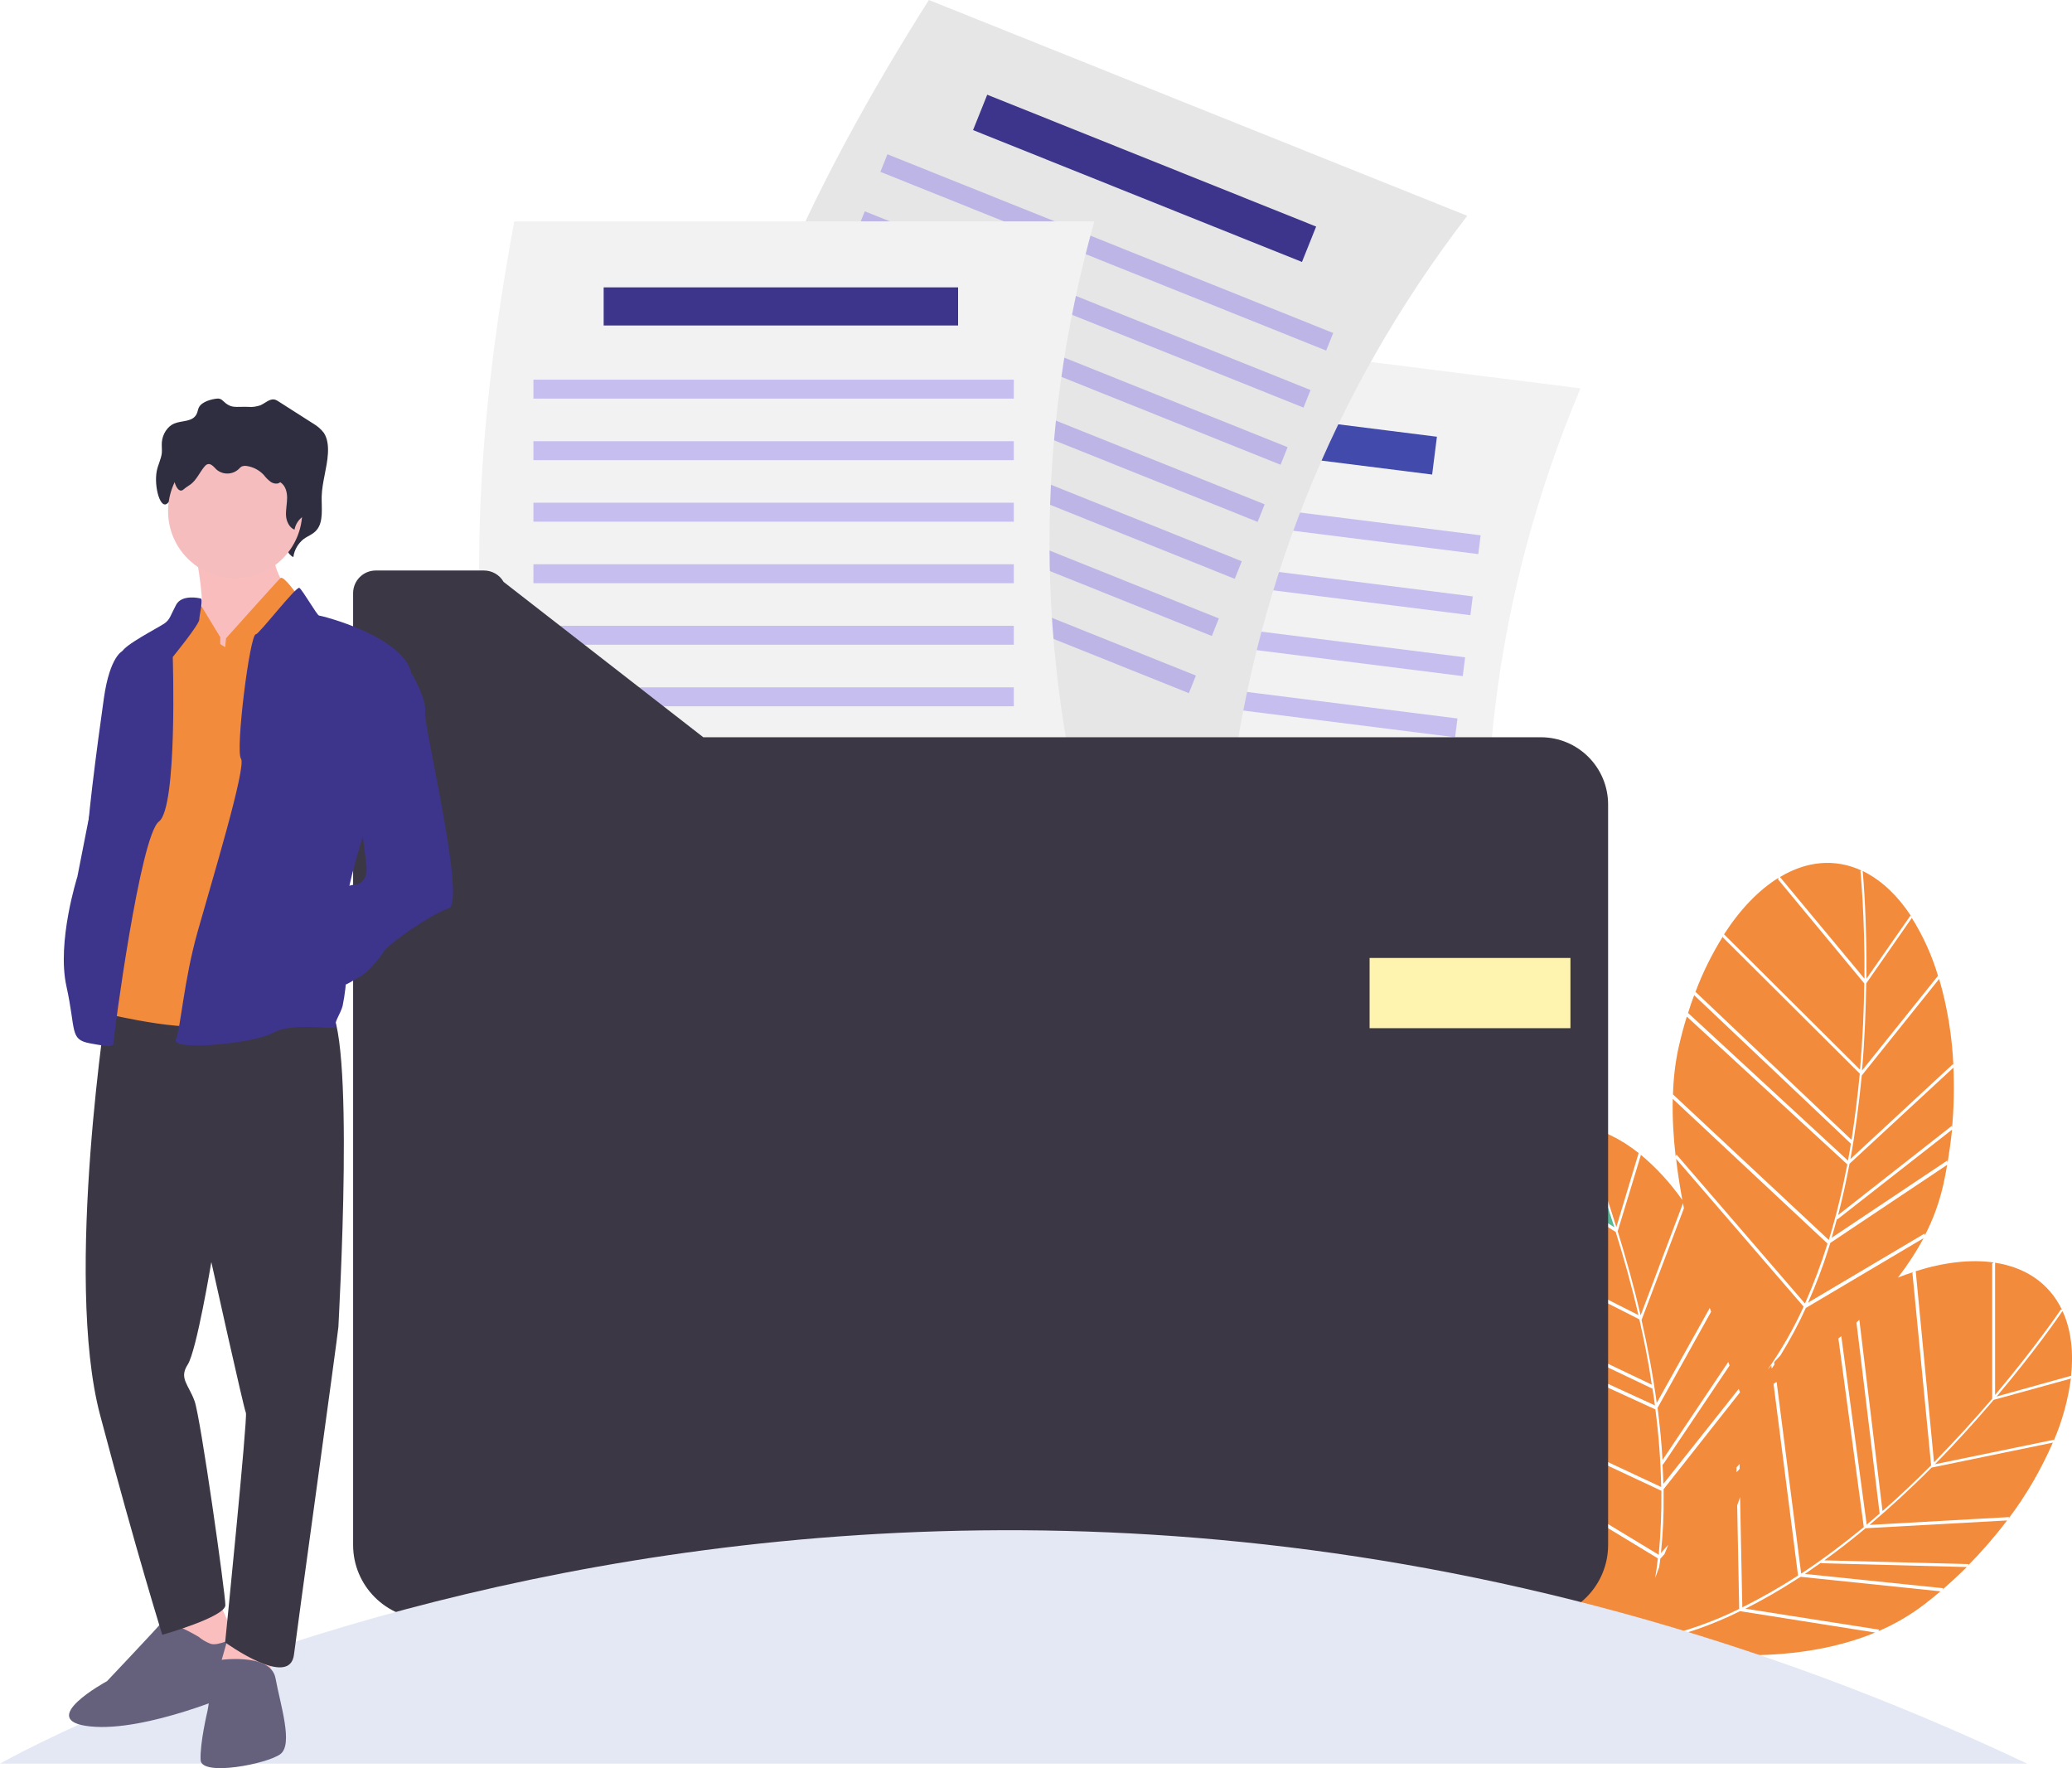 <?xml version="1.0" encoding="utf-8"?>
<!-- Generator: Adobe Illustrator 22.0.1, SVG Export Plug-In . SVG Version: 6.00 Build 0)  -->
<svg version="1.1" id="e613b765-a21b-4502-9325-e6e5b4d66d88"
	 xmlns="http://www.w3.org/2000/svg" xmlns:xlink="http://www.w3.org/1999/xlink" x="0px" y="0px" viewBox="0 0 929.5 793.1"
	 style="enable-background:new 0 0 929.5 793.1;" xml:space="preserve">
<style type="text/css">
	.st0{fill:#F28B3C;}
	.st1{fill:#57B894;}
	.st2{fill:#F2F2F2;}
	.st3{fill:#424AAB;}
	.st4{opacity:0.3;fill:#6345EA;enable-background:new    ;}
	.st5{opacity:0.3;fill:#6C63FF;enable-background:new    ;}
	.st6{fill:#E6E6E6;}
	.st7{fill:#3D358B;}
	.st8{fill:#3B3745;}
	.st9{fill:#FEF4AF;}
	.st10{fill:#E3E8F4;}
	.st11{fill:#FBBEBE;}
	.st12{opacity:0.1;fill:#F6BDBE;enable-background:new    ;}
	.st13{fill:#2F2E41;}
	.st14{fill:#65617D;}
	.st15{fill:#F6BDBE;}
</style>
<title>folder</title>
<path class="st0" d="M837.2,441.1c-0.2,11.8-0.7,25.1-1.9,39.1l34.1-42.5l0.2,0.7c-2.8-9.6-6.9-18.7-12.3-27.2l0.3,0.6L837.2,441.1z
	"/>
<path class="st0" d="M837.3,439l19.8-28.4c-5.7-8.6-12.5-15.2-20.3-19.3c-0.4-0.2-0.8-0.4-1.2-0.6
	C835.9,393.9,837.5,412.7,837.3,439z"/>
<path class="st0" d="M873.7,521.5c0.8-5,1.5-9.9,2-14.8L824.2,547l-0.1-0.4c-0.8,2.9-1.6,5.8-2.4,8.6l51.8-34.6L873.7,521.5z"/>
<path class="st0" d="M830.1,519.9l46-42.6l0.2,0.7c-0.6-13.2-2.7-26.3-6.4-38.9l-34.7,43.3C833.9,495.4,832.3,507.9,830.1,519.9z"/>
<path class="st0" d="M834.3,481.6l-61.5-61.2l0.3-0.7c-5,8-9.2,16.4-12.5,25.2l70,66.4C832.2,501,833.4,490.9,834.3,481.6z"/>
<path class="st0" d="M829,520.6c0.5-2.5,0.9-5.1,1.3-7.6L760,446.4l0.3-0.8c-1.2,3.1-2.3,6.3-3.3,9.6l0.3-0.8L829,520.6z"/>
<path class="st0" d="M824.6,545l51-40l0.1,0.8c0.8-8.9,1-17.9,0.6-26.9L829.7,522C828.2,530,826.5,537.6,824.6,545z"/>
<path class="st0" d="M752.1,517.9l57.6,66.8c3.9-8.8,7.3-17.8,10.1-26.9l-69.4-64.9c-0.2,8.6,0.3,17.2,1.3,25.8L752.1,517.9z"/>
<path class="st0" d="M834.6,390.7l0.5-0.2c-12.1-5.6-24.8-4.2-36.6,2.9l37.9,45.6C836.6,410.6,834.6,391,834.6,390.7z"/>
<path class="st0" d="M820.3,560c-2.6,8.3-5.7,16.4-9.2,24.3l52.3-31l0.1,0.8c3.7-7.1,6.4-14.6,8.2-22.4c0.7-3.1,1.3-6.1,1.8-9.2
	l-52.4,35C820.8,558.3,820.6,559.2,820.3,560z"/>
<path class="st0" d="M836.3,441.1l-38.7-46.7l0.3-0.7c-8.9,5.5-17.2,14.1-24.5,25.4l61,60.7C835.6,465.9,836.2,452.8,836.3,441.1z"
	/>
<path class="st0" d="M820.4,556.2c3.4-11.1,6.1-22.4,8.3-33.9L756.7,456c-1.4,4.5-2.6,9.1-3.7,13.9c-1.5,6.9-2.3,13.9-2.5,21
	L820.4,556.2L820.4,556.2z"/>
<path class="st0" d="M894.4,627.9c-7.7,9-16.5,18.9-26.4,28.9l53.4-11l-0.2,0.7c4-9.2,6.6-18.8,7.9-28.8l-0.2,0.7L894.4,627.9z"/>
<path class="st0" d="M925.8,589.3c-0.2-0.4-0.4-0.8-0.6-1.2c-1.8,2.7-12.5,18.2-29.5,38.3l33.4-9.3
	C930.2,606.8,929.2,597.4,925.8,589.3z"/>
<path class="st0" d="M817,700.9c-2.5,1.7-4.9,3.4-7.3,5.1l62,6.4l-0.4,0.7c3.8-3.3,7.5-6.7,11-10.2l-65.3-1.7L817,700.9z"/>
<path class="st0" d="M838.7,684l62.6-3.5l-0.3,0.7c8-10.5,14.6-22,19.9-34.1l-54.4,11.2C857.2,667.7,847.9,676.2,838.7,684z"/>
<path class="st0" d="M818.4,699.9l64.8,1.7l-0.4,0.7c6.3-6.4,12.2-13.2,17.6-20.3l-63.5,3.5C830.8,690.6,824.6,695.4,818.4,699.9z"
	/>
<path class="st0" d="M741.3,736.4c0.4-0.5,0.9-1,1.3-1.5c13-2.9,25.7-7.3,37.6-13.2l-0.9-46.5c0.5-1.2,0.9-2.4,1.3-3.7l1,49.5
	c8.6-4.3,16.9-9,25-14.3l-11-86c0.4-0.3,0.9-0.5,1.4-0.8l11,85.9l0.1,0c9.7-6.4,19-13.4,28-20.8l-11.4-84.6c0.4-0.4,0.9-0.7,1.3-1.1
	l11.4,84.6c2-1.7,3.9-3.3,5.8-5l-10.4-85.7c0.4-0.4,0.9-0.8,1.3-1.2l10.4,85.8c7.9-6.9,15.2-13.9,21.8-20.5l-8.4-86.4l0.7-0.4
	c-2.4,0.8-4.8,1.6-7.2,2.6c4.3-5.6,8.2-11.5,11.5-17.7l-52.8,31.3c-3.3,7.3-7.2,14.5-11.4,21.3c-0.9,1-1.9,2-2.8,3l0.1,1.1
	c-0.4,0.6-0.8,1.2-1.2,1.8l-0.2-1.4c-0.5,0.6-1,1.2-1.6,1.8c6.2-8.9,11.6-18.3,16.1-28.2l-57.2-66.3c0.7,6.2,1.7,12.4,2.8,18.5
	c-5.4-7.7-11.8-14.7-19.1-20.7l0.5,0.5l-10.4,34.2c3.5,11.3,7.1,24.1,10.3,37.7l19-50.3c0.1,0.8,0.3,1.5,0.4,2.3l-19,50.1
	c2.9,12.8,5.2,25.2,6.8,37.2l23.8-42.6c0.2,0.6,0.4,1.2,0.6,1.7l-24,43.1c1,8,1.8,15.8,2.2,23.4l29.5-44c0.2,0.5,0.4,1.1,0.6,1.6
	l-29.9,44.5l-0.2-0.3c0.2,3,0.3,6,0.4,8.9L780,623c0.2,0.6,0.4,1.1,0.6,1.5L746.3,668c0,0.9,0,1.8,0,2.7c0.1,8.7-0.3,17.3-1.2,25.9
	l3.3-3.7c-0.6,1.4-1.1,2.8-1.7,4.2l-1.9,2.1c-0.1,1.3-0.3,2.6-0.5,3.8c-0.6,1.6-1.2,3.2-1.8,4.8c0.5-2.9,0.9-5.9,1.2-8.8l-74.9-45.4
	c21.6,47,59.6,90.7,62.1,93.5c1.6-3.5,3.1-7.1,4.4-10.8c0.4-0.1,0.9-0.1,1.3-0.2c-0.2,0.4-0.3,0.9-0.5,1.3c-0.2,0-0.5,0.1-0.7,0.1
	c0.2,0,0.4,0.1,0.6,0.1c-0.9,2.6-1.9,5.1-3,7.6c1.5-1.5,3.7-3.9,6.5-6.9c17.2,3.3,63.4,9.9,101.7-6l-60.6-9.6
	C768.1,728.9,754.9,733.5,741.3,736.4z M779,658.2l1.4-1.5l0,2.2l-1.4,1.5L779,658.2z"/>
<path class="st0" d="M924.5,587.4l0.5,0.1c-5.8-12-16.4-19-30-21.1l0,59.3C913.3,604,924.3,587.7,924.5,587.4z"/>
<path class="st0" d="M805.5,708.7c-7.3,4.7-14.8,9-22.5,12.9L843,731l-0.4,0.7c7.3-3.1,14.3-7.2,20.6-12c2.5-1.9,4.9-3.9,7.3-5.9
	l-62.7-6.5C807,707.7,806.2,708.2,805.5,708.7z"/>
<path class="st0" d="M867.6,655.9c9.7-9.9,18.5-19.6,26.1-28.5l0-60.7l0.7-0.4c-10.3-1.5-22.3-0.1-35,3.9L867.6,655.9z"/>
<path class="st0" d="M735.1,517.2c-8.1-6.4-16.6-10.6-25.2-12c-0.5-0.1-0.9-0.1-1.3-0.2c1.3,3,8.7,20.3,16.5,45.4L735.1,517.2z"/>
<path class="st0" d="M735.4,591.8L658,552.6l0-0.8c-2.3,9.1-3.6,18.4-4.1,27.8l87.1,41.5C739.5,610.8,737.5,600.9,735.4,591.8z"/>
<path class="st0" d="M741.3,622.9l-87.5-41.7l0-0.8c-0.1,3.3-0.2,6.7-0.1,10.1l0-0.8l88.7,40.7C742.1,628,741.7,625.4,741.3,622.9z"
	/>
<path class="st0" d="M745.3,668.7l-86-40.3c2.5,8.2,5.6,16.3,9.2,24.2l0.1-0.9l75.5,45.7C745,687.9,745.4,678.3,745.3,668.7z"/>
<path class="st1" d="M707.6,505.2l0.4-0.4c-13.2-1.6-24.8,3.7-33.9,14l50.1,31.7C715.7,523.5,707.7,505.5,707.6,505.2z"/>
<path class="st0" d="M724.8,552.6l-51.3-32.4l0.1-0.8c-6.7,7.9-12,18.7-15.4,31.7l76.8,38.8C731.9,576.4,728.3,563.8,724.8,552.6z"
	/>
<path class="st0" d="M745.2,667c-0.2-11.6-1.1-23.2-2.6-34.8l-88.9-40.8c0.1,4.7,0.4,9.5,0.8,14.4c0.7,7,2.1,14,4.1,20.7L745.2,667
	L745.2,667z"/>
<path class="st2" d="M672.8,461l-258.1-32.5c-11.7-97.3,6-192.3,36.2-286.8L709,174.2C670,266.9,658.6,362.5,672.8,461z"/>
<rect x="556.2" y="114.9" transform="matrix(0.125 -0.992 0.992 0.125 301.228 730.375)" class="st3" width="17.1" height="159"/>
<rect x="552.6" y="123.1" transform="matrix(0.125 -0.992 0.992 0.125 258.186 754.397)" class="st4" width="8.5" height="215.5"/>
<rect x="549.1" y="150.4" transform="matrix(0.125 -0.992 0.992 0.125 228.007 774.925)" class="st4" width="8.5" height="215.5"/>
<rect x="545.7" y="177.8" transform="matrix(0.125 -0.992 0.992 0.125 197.828 795.453)" class="st4" width="8.5" height="215.5"/>
<rect x="542.2" y="205.2" transform="matrix(0.125 -0.992 0.992 0.125 167.648 815.981)" class="st4" width="8.5" height="215.5"/>
<rect x="538.8" y="232.6" transform="matrix(0.125 -0.992 0.992 0.125 137.469 836.509)" class="st5" width="8.5" height="215.5"/>
<rect x="535.3" y="259.9" transform="matrix(0.125 -0.992 0.992 0.125 107.29 857.036)" class="st5" width="8.5" height="215.5"/>
<rect x="531.8" y="287.3" transform="matrix(0.125 -0.992 0.992 0.125 77.111 877.564)" class="st5" width="8.5" height="215.5"/>
<path class="st6" d="M550.6,365.1l-241.5-96.8C322.4,171.2,363.6,83.8,416.7,0l241.5,96.8C597,176.6,561.7,266.3,550.6,365.1z"/>
<rect x="504.9" y="0.4" transform="matrix(0.372 -0.928 0.928 0.372 248.315 526.749)" class="st7" width="17.1" height="159"/>
<rect x="492.3" y="5.3" transform="matrix(0.372 -0.928 0.928 0.372 206.884 531.969)" class="st4" width="8.5" height="215.5"/>
<rect x="482.1" y="31" transform="matrix(0.372 -0.928 0.928 0.372 176.665 538.523)" class="st4" width="8.5" height="215.5"/>
<rect x="471.8" y="56.6" transform="matrix(0.372 -0.928 0.928 0.372 146.446 545.077)" class="st4" width="8.5" height="215.5"/>
<rect x="461.5" y="82.2" transform="matrix(0.372 -0.928 0.928 0.372 116.228 551.631)" class="st4" width="8.5" height="215.5"/>
<rect x="451.3" y="107.8" transform="matrix(0.372 -0.928 0.928 0.372 86.009 558.186)" class="st4" width="8.5" height="215.5"/>
<rect x="441" y="133.4" transform="matrix(0.372 -0.928 0.928 0.372 55.79 564.74)" class="st4" width="8.5" height="215.5"/>
<rect x="430.7" y="159" transform="matrix(0.372 -0.928 0.928 0.372 25.572 571.294)" class="st4" width="8.5" height="215.5"/>
<path class="st2" d="M490.9,388.4H230.7c-23.8-95.1-18.1-191.5,0-289.1h260.2C463.8,196.2,464.4,292.5,490.9,388.4z"/>
<rect x="270.8" y="128.9" class="st7" width="159" height="17.1"/>
<rect x="239.3" y="170.3" class="st4" width="215.5" height="8.5"/>
<rect x="239.3" y="197.9" class="st4" width="215.5" height="8.5"/>
<rect x="239.3" y="225.5" class="st4" width="215.5" height="8.5"/>
<rect x="239.3" y="253.1" class="st4" width="215.5" height="8.5"/>
<rect x="239.3" y="280.7" class="st4" width="215.5" height="8.5"/>
<rect x="239.3" y="308.3" class="st4" width="215.5" height="8.5"/>
<rect x="239.3" y="335.8" class="st5" width="215.5" height="8.5"/>
<path class="st8" d="M315.5,330.7L225.9,261c-1.8-3.2-5.2-5.1-8.9-5.1h-48.4c-5.7,0-10.2,4.6-10.2,10.2l0,0v426.9
	c0,18.3,14.9,33.2,33.2,33.2h496.6c18.3,0,33.2-14.9,33.2-33.2V360.9c0-16.7-13.5-30.2-30.2-30.2H315.5z"/>
<rect x="614.4" y="429.7" class="st9" width="90.1" height="31.5"/>
<path class="st10" d="M0,791.1c0,0,411.9-235.6,909.4,0"/>
<path class="st11" d="M88.2,250.5c0,0,4.4,23.4,1.3,25.2c-2.5,1.6-4.9,3.3-7.1,5.3l8,11.1l19,4l18.1-16.8v-16.8
	c0,0-5.3-8.4-4.4-13.7S88.2,250.5,88.2,250.5z"/>
<path class="st12" d="M88.2,250.5c0,0,4.4,23.4,1.3,25.2c-2.5,1.6-4.9,3.3-7.1,5.3l8,11.1l19,4l18.1-16.8v-16.8
	c0,0-5.3-8.4-4.4-13.7S88.2,250.5,88.2,250.5z"/>
<path class="st7" d="M57.7,290.7l-2.7,1.3c0,0-5.7,2.2-8.4,21.2s-8.8,64.5-7.1,65.9s0.9,10.2,0.9,10.2l13.3-69.4L57.7,290.7z"/>
<path class="st13" d="M89.2,182.8c-0.4,0.8-0.5,1.8-0.9,2.7c-1.7,3.9-6.6,3-10.2,4.5c-3,1.3-5.2,4.7-5.5,8.4c-0.1,1.6,0.1,3.2,0,4.7
	c-0.3,2.9-1.8,5.5-2.3,8.3c-1.3,6.9,1.7,17.9,5.1,14.1c1.1-1.2,2.4-2,3.6-3c3-2.8,4.6-7.1,7-10.6c0.3-0.5,0.7-0.9,1.2-1.2
	c1.8-0.9,3.4,1.5,4.8,3.1c2.8,3.1,7.6,3.3,10.6,0.5c0.2-0.2,0.5-0.4,0.7-0.7c0.4-0.6,1-1.2,1.6-1.6c0.7-0.3,1.5-0.4,2.2-0.2
	c3.5,0.6,6.6,2.5,8.8,5.3c1.2,1.4,2.2,3.1,3.6,4.3c1.4,1.1,3.5,1.5,4.8,0.2c2.6,1.8,3.5,5.7,3.5,9.2s-0.7,7-0.5,10.5
	s1.6,7.3,4.3,8.6c0.4-3.2,2.1-6.1,4.6-8.1c1.9-1.4,4.2-2.1,5.8-4c3.2-3.7,2.2-9.8,2.3-15.1c0.2-6.5,2.4-12.7,2.8-19.2
	c0.2-3.2-0.1-6.7-1.8-9.3c-1.3-1.7-2.9-3.1-4.8-4.2l-15.2-9.7c-0.7-0.5-1.4-0.9-2.2-1.1c-2.2-0.4-4.2,1.7-6.3,2.6
	c-1.8,0.6-3.6,0.9-5.5,0.7c-5.9-0.2-7.5,1-11.5-2.9c-0.6-0.6-1.5-0.9-2.4-0.8C95.1,179,90.5,180.1,89.2,182.8z"/>
<polygon class="st11" points="97.5,716.9 106.8,737.3 88.7,743.4 79.4,738.6 81.6,716.9 "/>
<path class="st14" d="M89.1,734.2c0,0-14.6-8.8-17.2-5.7S48,754.1,48,754.1s-32.7,17.7-7.5,20.3s66.3-15.5,66.3-15.5
	s2.2-23.9,0.4-24.3s-9.3,4-12.8,2.7C92.5,736.6,90.7,735.5,89.1,734.2z"/>
<polygon class="st11" points="121.4,738.6 121.4,756.7 97.5,751.4 102.8,732.8 "/>
<path class="st14" d="M97.1,744.8c0,0,24.3-4,26.5,8s8,29.6,2.2,34s-35.4,10.2-35.8,2.7s3.1-22.1,3.1-22.1s2.2-11.5,0.9-14.6
	S97.1,744.8,97.1,744.8z"/>
<path class="st8" d="M48.5,446.2c0,0-20,126.6-3.6,188.5s27.9,98.6,27.9,98.6s28.3-8,28.3-13.3S90,636,87.3,628.5
	s-7.1-10.2-3.1-16.4s10.6-46,10.6-46s14.6,65.9,15.5,67.6s-9.3,103-9.3,103s29.2,21.2,30.9,5.3c0.4-4,19.9-145,19.9-146.8
	s8-137.1-4.9-143.7S48.5,446.2,48.5,446.2z"/>
<circle class="st15" cx="105.5" cy="229.3" r="30.1"/>
<path class="st0" d="M98.8,288.9v-3.1L90,271.3c0,0-8.8,0.9-10.2,4.9s-16.4,35.8-16.4,35.8L47.6,454.7c0,0,43.8,10.6,50.4,3.1
	s31.8-171.1,31.8-171.1l3.5-19.9c0,0-6.1-8.8-7.5-7.5s-24.4,27-24.4,27l-0.4,4L98.8,288.9z"/>
<path class="st7" d="M89.8,268.4c0,0-8.2-2-10.8,2.9s-2.7,6.6-5.3,8.4s-18.1,9.7-19,12.8S34.7,393.3,34.7,393.3s-9.3,29.2-4.9,49.1
	s1.3,23.9,10.6,25.6s10.6,1.8,10.6-0.9s11.9-92.4,20.3-98.6s6.2-73.8,6.2-73.8s11.9-14.6,11.9-16.8S91.5,268.2,89.8,268.4z"/>
<path class="st7" d="M114.8,284.5c1.2,0.2,18.1-21.7,19.5-20.8s8,12.4,8.8,12.4s38.5,9.3,41.6,26.5s-21.7,72.1-21.7,72.1
	s-10.6,31.4-8.4,45.1c1.5,10.4,1.2,21.1-0.9,31.4c-0.9,3.5-4,7.5-3.1,9.3s-19.5-2.2-27.9,2.7c-8.4,4.9-46,8.4-43.8,3.1
	s3.5-26.1,9.7-48.2s22.1-74.3,19.5-77.8S112.1,284.1,114.8,284.5z"/>
<path class="st7" d="M179.3,297.3l5.7,5.3c0,0,6.6,11.5,5.7,16.8s18.6,85.3,10.6,88s-27,15.9-29.2,19.5s-7.5,9.7-11.1,11.5
	s-7.1,4.9-9.3,3.1s-7.1-38-3.5-39.3s7.1-5.3,10.6-5.3s5.7-3.5,5.7-6.6s-2.7-21.7-2.7-21.7l-5.7-43.8L179.3,297.3z"/>
<path class="st13" d="M94.5,187.2c-0.4,0.6-0.5,1.4-0.8,2c-1.5,3-5.9,2.3-9,3.4c-2.7,1-4.6,3.5-4.8,6.3c-0.1,1.2,0.1,2.4,0,3.6
	c-0.2,2.2-1.6,4.1-2,6.3c-1.1,5.2,1.5,13.5,4.5,10.7c1-0.9,2.1-1.5,3.2-2.3c2.7-2.1,4-5.4,6.2-8c0.3-0.4,0.7-0.7,1.1-0.9
	c1.6-0.7,3,1.1,4.2,2.3c2.9,2.5,7.2,2.4,10-0.2c0.4-0.5,0.9-0.9,1.4-1.2c0.6-0.2,1.3-0.3,2-0.2c3,0.4,5.7,1.8,7.8,4
	c0.9,1.2,2,2.3,3.2,3.2c1.3,0.8,3.1,1.1,4.2,0.1c2.3,1.4,3.1,4.3,3.1,6.9s-0.6,5.3-0.5,7.9s1.4,5.5,3.8,6.5c0.5-2.5,1.9-4.7,4.1-6.1
	c1.7-1.1,3.7-1.6,5.1-3c2.8-2.8,1.9-7.4,2.1-11.4c0.1-4.9,2.1-9.6,2.5-14.5c0.2-2.5-0.1-5.1-1.6-7c-1.2-1.3-2.6-2.4-4.3-3.1
	l-13.4-7.4c-0.6-0.4-1.3-0.7-2-0.8c-2-0.3-3.7,1.3-5.6,2c-1.6,0.5-3.2,0.6-4.9,0.5c-5.2-0.1-6.7,0.7-10.2-2.2
	c-0.6-0.5-1.4-0.7-2.1-0.6C99.7,184.4,95.6,185.2,94.5,187.2z"/>
</svg>
